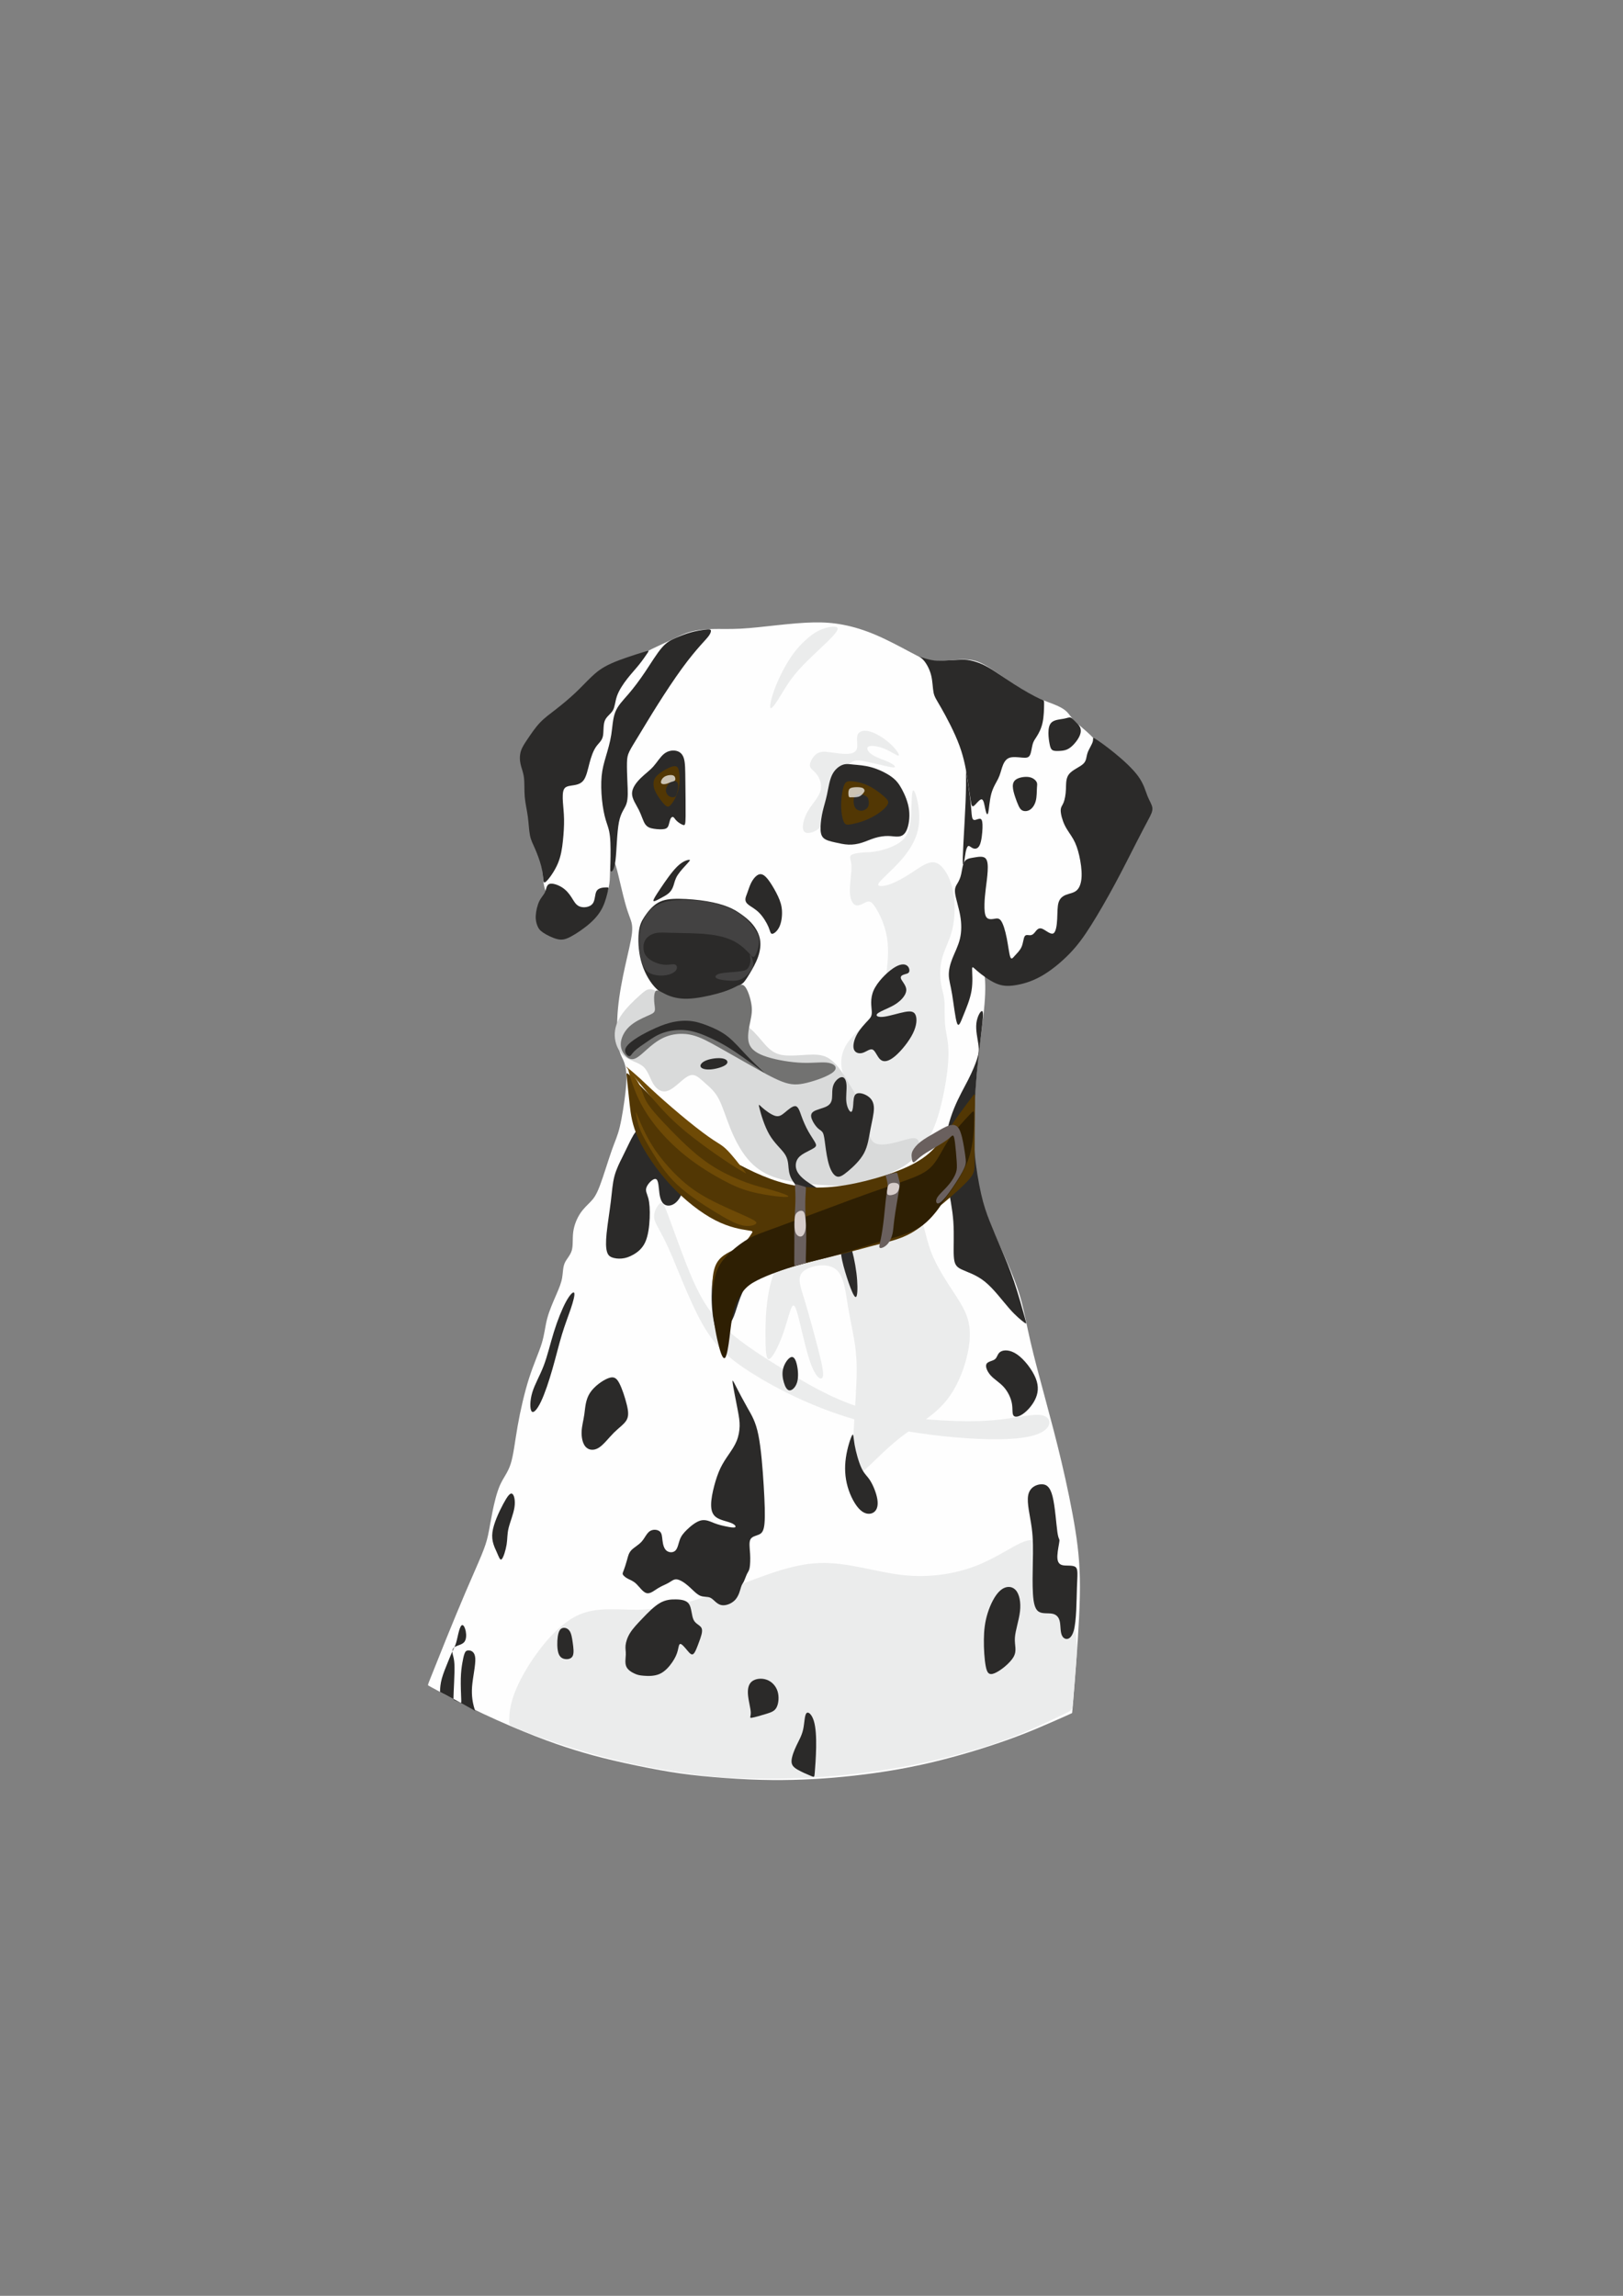 <?xml version="1.0" encoding="UTF-8"?>
<!DOCTYPE svg PUBLIC "-//W3C//DTD SVG 1.1//EN" "http://www.w3.org/Graphics/SVG/1.1/DTD/svg11.dtd">
<!-- Creator: CorelDRAW 2018 (64-Bit) -->
<svg xmlns="http://www.w3.org/2000/svg" xml:space="preserve" width="210mm" height="297mm" version="1.1" style="shape-rendering:geometricPrecision; text-rendering:geometricPrecision; image-rendering:optimizeQuality; fill-rule:evenodd; clip-rule:evenodd"
viewBox="0 0 21000 29700"
 xmlns:xlink="http://www.w3.org/1999/xlink">
 <rect x="0" y="0" width="21000" height="29700" fill="#808080" stroke="none"/>
 <defs>
  <style type="text/css">
   <![CDATA[
    .fil3 {fill:#2B2A29}
    .fil8 {fill:#2E1F03}
    .fil5 {fill:#434242}
    .fil6 {fill:#523704}
    .fil10 {fill:#6A605E}
    .fil9 {fill:#6E4A06}
    .fil4 {fill:#727271}
    .fil11 {fill:#D6CCCA}
    .fil2 {fill:#D9DADA}
    .fil1 {fill:#EBECEC}
    .fil0 {fill:#FEFEFE}
    .fil7 {fill:#FEFEFE;fill-opacity:0.702}
   ]]>
  </style>
 </defs>
 <g id="Слой_x0020_1">
  <g id="_2752426349808">
   <path class="fil0" d="M9581.06 8132.97c144.05,-7.35 314.56,-27.92 479.19,-45.56 164.63,-17.64 323.38,-32.34 463.02,-35.28 139.64,-2.94 260.17,5.88 389.52,30.87 129.35,24.99 267.53,66.14 418.93,130.82 151.4,64.67 316.03,152.87 420.39,208.73 104.37,55.85 148.46,79.37 202.85,98.48 54.39,19.11 119.06,33.81 223.42,29.4 104.37,-4.41 248.42,-27.93 361.6,-16.17 113.19,11.76 195.5,58.79 323.38,144.05 127.89,85.25 301.34,208.73 439.51,286.64 138.17,77.9 241.07,110.23 320.44,141.1 79.38,30.87 135.23,60.27 173.45,95.55 38.22,35.28 58.8,76.43 110.24,127.88 51.45,51.45 133.77,113.18 202.85,180.8 69.09,67.62 124.94,141.11 149.93,242.54 24.99,101.42 19.11,230.78 -8.82,552.69 -27.93,321.91 -77.9,836.37 -196.97,1228.84 -119.06,392.47 -307.21,662.93 -488.01,796.7 -180.8,133.76 -354.24,130.82 -496.82,114.65 -142.58,-16.17 -254.3,-45.57 -304.28,-29.4 -49.97,16.17 -38.22,77.9 -27.93,166.1 10.29,88.19 19.11,202.85 1.47,410.11 -17.64,207.25 -61.73,507.12 -91.13,793.75 -29.4,286.63 -44.1,560.04 -51.45,793.75 -7.35,233.72 -7.35,427.74 26.46,624.71 33.81,196.97 101.42,396.88 174.92,582.09 73.5,185.21 152.87,355.72 224.9,520.35 72.03,164.63 136.7,323.38 183.74,489.48 47.04,166.1 76.43,339.55 127.88,561.5 51.45,221.96 124.94,492.43 195.49,754.07 70.56,261.64 138.18,514.47 205.79,801.1 67.62,286.63 135.23,607.08 179.33,884.89 44.1,277.82 64.68,513 57.33,859.9 -7.35,346.9 -42.63,805.51 -63.8,1074.64 -21.16,269.14 -28.22,348.8 -31.75,388.63 -3.52,39.83 -3.52,39.83 -7.77,41.87 -4.25,2.04 -12.74,6.12 -94.32,42.43 -81.58,36.31 -236.25,104.85 -372.53,161.76 -136.28,56.91 -254.19,102.19 -392.41,150.79 -138.21,48.61 -296.73,100.53 -453.35,147.12 -156.61,46.59 -311.3,87.84 -446.52,120.98 -135.22,33.14 -250.96,58.18 -378.57,82.57 -127.61,24.39 -267.09,48.15 -427.37,70.36 -160.27,22.21 -341.34,42.89 -518.6,57.88 -177.26,14.99 -350.72,24.3 -527.04,28.48 -176.31,4.18 -355.48,3.22 -558.83,-5.64 -203.35,-8.86 -430.87,-25.62 -621.93,-44.79 -191.06,-19.16 -345.66,-40.72 -538.5,-75.57 -192.84,-34.84 -423.92,-82.97 -612.31,-127.32 -188.38,-44.35 -334.08,-84.91 -485.85,-131.87 -151.77,-46.96 -309.63,-100.32 -512.08,-179.27 -202.45,-78.94 -449.5,-183.47 -678.49,-291.56 -228.99,-108.08 -439.93,-219.72 -556.22,-281.91 -116.3,-62.18 -137.96,-74.91 -148.79,-81.28 -10.83,-6.37 -10.83,-6.37 27.24,-102.13 38.06,-95.76 114.2,-287.27 196.37,-490.34 82.16,-203.06 170.35,-417.66 252.67,-610.22 82.32,-192.56 158.75,-363.07 207.26,-480.67 48.51,-117.59 69.08,-182.26 86.72,-263.11 17.64,-80.84 32.34,-177.86 55.86,-295.45 23.52,-117.59 55.85,-255.76 99.95,-354.25 44.1,-98.48 99.95,-157.27 136.7,-271.93 36.75,-114.65 54.39,-285.16 89.67,-486.54 35.28,-201.38 88.19,-433.62 148.46,-621.77 60.27,-188.15 127.88,-332.21 164.63,-452.74 36.75,-120.53 42.63,-217.55 70.56,-321.91 27.93,-104.36 77.9,-216.08 116.12,-304.28 38.22,-88.19 64.67,-152.86 76.43,-219.01 11.76,-66.14 8.82,-133.76 32.34,-189.62 23.52,-55.85 73.49,-99.95 92.6,-166.1 19.11,-66.14 7.36,-154.34 19.12,-241.07 11.76,-86.72 47.03,-171.97 89.66,-236.65 42.63,-64.68 92.6,-108.77 133.76,-151.4 41.16,-42.63 73.5,-83.78 120.53,-207.26 47.04,-123.47 108.78,-329.25 154.34,-458.61 45.57,-129.35 74.97,-182.26 104.37,-305.74 29.4,-123.47 58.79,-317.5 73.49,-449.8 14.7,-132.29 14.7,-202.84 8.82,-261.64 -5.88,-58.8 -17.63,-105.83 -38.21,-151.4 -20.58,-45.57 -49.98,-89.66 -66.15,-199.9 -16.17,-110.25 -19.11,-286.64 -1.47,-471.85 17.64,-185.21 55.85,-379.23 94.07,-551.21 38.22,-171.98 76.44,-321.92 86.73,-420.4 10.29,-98.49 -7.35,-145.52 -26.46,-196.97 -19.11,-51.45 -39.69,-107.3 -66.15,-205.78 -26.46,-98.49 -58.79,-239.6 -83.78,-342.49 -24.99,-102.9 -42.63,-167.57 -60.27,-182.27 -17.64,-14.7 -35.27,20.57 -42.62,70.55 -7.35,49.98 -4.41,114.65 -8.82,176.39 -4.41,61.74 -16.17,120.53 -42.63,176.39 -26.46,55.86 -67.61,108.77 -133.76,160.22 -66.15,51.45 -157.28,101.42 -238.13,127.88 -80.84,26.46 -151.4,29.4 -213.14,-13.22 -61.73,-42.63 -114.65,-130.83 -151.4,-199.91 -36.75,-69.09 -57.32,-119.07 -70.55,-182.27 -13.23,-63.21 -19.11,-139.65 -24.99,-291.05 -5.88,-151.4 -11.76,-377.76 26.46,-662.92 38.22,-285.17 120.53,-629.13 217.54,-893.71 97.02,-264.59 208.74,-449.8 367.49,-620.31 158.75,-170.51 364.53,-326.32 523.28,-430.68 158.75,-104.37 270.47,-157.28 361.6,-199.91 91.14,-42.63 161.69,-74.96 226.36,-105.83 64.68,-30.87 123.48,-60.27 199.91,-80.85 76.44,-20.58 170.51,-32.34 276.34,-35.28 105.84,-2.94 223.44,2.94 367.49,-4.41z"/>
   <path class="fil1" d="M10711.37 8295.9c-77.91,76.68 -171.99,161.94 -255.78,244.26 -83.78,82.31 -157.27,161.68 -220.48,248.41 -63.21,86.72 -116.12,180.8 -164.63,257.24 -48.51,76.43 -92.6,135.22 -102.89,110.24 -10.29,-24.99 13.22,-133.77 63.2,-263.12 49.98,-129.35 126.41,-279.28 202.85,-392.46 76.44,-113.19 152.87,-189.62 220.49,-246.95 67.62,-57.33 126.41,-95.54 201.38,-120.77 74.98,-25.24 166.13,-37.5 180.83,-9.57 14.7,27.93 -47.06,96.04 -124.97,172.72z"/>
   <path class="fil1" d="M11627.12 9774.87c-17.64,5.88 -97.01,-52.91 -182.27,-88.19 -85.25,-35.28 -176.39,-47.04 -208.73,-27.93 -32.33,19.11 -5.88,69.08 52.92,107.3 58.8,38.22 149.93,64.68 210.2,92.61 60.27,27.93 89.66,57.32 77.9,66.14 -11.76,8.82 -64.67,-2.94 -141.11,-20.58 -76.43,-17.64 -176.39,-41.15 -260.18,-57.32 -83.78,-16.17 -151.39,-24.99 -226.36,85.26 -74.96,110.24 -157.28,339.54 -211.67,492.41 -54.38,152.87 -80.84,229.31 -127.88,279.29 -47.04,49.97 -114.65,73.49 -158.75,72.02 -44.1,-1.47 -64.67,-27.93 -63.2,-82.31 1.47,-54.39 24.98,-136.71 76.43,-219.02 51.45,-82.32 130.82,-164.63 152.87,-246.94 22.05,-82.32 -13.22,-164.64 -52.91,-214.61 -39.69,-49.98 -83.79,-67.62 -85.26,-111.71 -1.47,-44.1 39.69,-114.66 86.73,-148.46 47.04,-33.81 99.95,-30.87 169.03,-22.05 69.09,8.82 154.35,23.51 221.96,22.04 67.62,-1.47 117.59,-19.1 130.82,-69.08 13.23,-49.98 -10.28,-132.29 10.29,-180.8 20.58,-48.51 85.26,-63.2 169.04,-36.74 83.78,26.45 186.68,94.07 260.17,163.16 73.5,69.08 117.6,139.63 99.96,145.51z"/>
   <path class="fil1" d="M11359.58 11009.63c85.26,-17.64 202.86,-55.86 282.23,-111.71 79.38,-55.86 120.53,-129.36 138.17,-269 17.64,-139.64 11.76,-345.42 27.93,-392.46 16.17,-47.04 54.39,64.68 73.5,182.27 19.11,117.59 19.11,241.06 -14.7,357.18 -33.81,116.12 -101.42,224.9 -185.21,324.85 -83.78,99.95 -183.74,191.09 -245.48,251.36 -61.73,60.26 -85.25,89.66 -67.61,102.89 17.64,13.23 76.43,10.29 155.8,-19.11 79.38,-29.4 179.34,-85.25 277.82,-149.93 98.48,-64.68 195.5,-138.17 277.81,-130.82 82.32,7.35 149.93,95.54 195.5,195.5 45.57,99.95 69.09,211.66 74.97,336.6 5.88,124.94 -5.88,263.12 -41.16,383.65 -35.28,120.53 -94.07,223.43 -122,335.14 -27.93,111.71 -24.99,232.25 -11.76,317.51 13.23,85.25 36.75,135.22 44.1,223.42 7.35,88.19 -1.47,214.6 10.29,323.37 11.76,108.77 44.09,199.91 42.62,367.48 -1.47,167.57 -36.74,411.57 -89.66,632.06 -52.92,220.49 -123.47,417.45 -223.43,530.63 -99.95,113.19 -229.3,142.58 -361.59,183.74 -132.29,41.16 -267.53,94.07 -330.74,67.61 -63.2,-26.45 -54.38,-132.29 -36.74,-257.23 17.64,-124.94 44.09,-268.99 20.57,-374.83 -23.51,-105.83 -97.01,-173.44 -171.98,-258.7 -74.96,-85.25 -151.39,-188.15 -180.79,-305.74 -29.4,-117.59 -11.76,-249.88 72.02,-370.41 83.79,-120.53 233.72,-229.31 327.79,-361.6 94.08,-132.29 132.29,-288.1 160.22,-461.55 27.93,-173.45 45.57,-364.53 19.11,-530.63 -26.46,-166.1 -97.01,-307.22 -145.52,-385.12 -48.51,-77.91 -74.96,-92.6 -114.65,-79.37 -39.69,13.23 -92.6,54.38 -136.7,45.56 -44.1,-8.82 -79.37,-67.61 -83.78,-167.56 -4.41,-99.96 22.04,-241.07 20.57,-329.26 -1.47,-88.2 -30.86,-123.48 -10.29,-147 20.58,-23.52 91.14,-35.27 152.87,-39.68 61.74,-4.41 114.65,-1.47 199.9,-19.11z"/>
   <path class="fil1" d="M13882.58 20953.23c-63.02,-249.71 -197.93,-614.9 -306.54,-818.08 -108.61,-203.17 -190.93,-244.32 -334.98,-188.47 -144.05,55.86 -349.83,208.73 -617.36,311.62 -267.52,102.9 -596.78,155.81 -943.68,117.59 -346.9,-38.21 -711.44,-167.57 -1073.04,-155.81 -361.6,11.76 -720.25,164.63 -1099.49,305.74 -379.24,141.11 -779.05,270.47 -1128.89,293.98 -349.84,23.52 -649.7,-58.79 -937.8,94.08 -288.1,152.87 -564.45,540.92 -704.88,814.64 -140.42,273.72 -144.92,433.1 -147.18,512.79 -2.25,79.69 -2.25,79.69 97.09,118.78 99.34,39.1 298.01,117.28 553.95,201.25 255.95,83.98 569.16,173.74 884.89,243.67 315.73,69.94 633.97,120.06 865.32,150.91 231.35,30.86 375.81,42.45 616.55,49.15 240.75,6.71 577.8,8.51 930.73,-11.84 352.94,-20.34 721.77,-62.84 1060.83,-121.18 339.06,-58.34 648.36,-132.53 911.45,-206.22 263.1,-73.68 480,-146.86 700.06,-237.53 220.07,-90.66 443.29,-198.79 554.9,-252.86 111.62,-54.07 111.62,-54.07 120.24,-162.4 8.62,-108.32 25.87,-324.98 38.92,-500.42 13.06,-175.44 21.93,-309.68 -41.09,-559.39z"/>
   <path class="fil1" d="M12547.19 17319.92c-14.69,229.31 -114.65,552.69 -282.22,773.17 -167.57,220.49 -402.75,338.09 -614.42,502.72 -211.67,164.63 -399.82,376.29 -502.72,452.72 -102.89,76.44 -120.52,17.65 -117.58,-179.32 2.94,-196.97 26.45,-532.1 41.15,-787.87 14.7,-255.76 20.58,-432.15 0,-614.42 -20.58,-182.27 -67.61,-370.42 -99.95,-567.39 -32.34,-196.97 -49.98,-402.75 -164.64,-485.07 -114.65,-82.31 -326.31,-41.16 -411.57,32.33 -85.25,73.5 -44.1,179.34 11.76,361.61 55.86,182.27 126.41,440.97 176.39,635 49.98,194.03 79.38,323.38 61.74,370.41 -17.64,47.04 -82.31,11.77 -144.05,-144.04 -61.74,-155.81 -120.53,-432.16 -161.69,-596.79 -41.16,-164.63 -64.68,-217.54 -94.08,-164.63 -29.4,52.92 -64.67,211.67 -120.53,364.54 -55.86,152.87 -132.29,299.86 -173.45,308.68 -41.16,8.82 -47.04,-120.53 -47.04,-311.62 0,-191.09 5.88,-443.91 73.49,-690.86 67.62,-246.94 196.98,-488.01 440.98,-652.64 244.01,-164.63 602.66,-252.82 873.12,-311.62 270.47,-58.8 452.74,-88.19 552.69,14.7 99.96,102.9 117.6,338.08 199.91,558.57 82.32,220.49 229.31,426.27 338.08,596.78 108.78,170.51 179.33,305.74 164.63,535.04z"/>
   <path class="fil2" d="M9297.19 14211.06c51.45,95.55 92.6,236.66 149.93,379.24 57.33,142.58 130.82,286.63 221.95,396.87 91.14,110.25 199.91,186.68 335.14,236.66 135.23,49.98 296.92,73.49 463.02,91.13 166.1,17.64 336.61,29.4 471.84,20.58 135.23,-8.82 235.19,-38.21 354.25,-77.9 119.06,-39.69 257.24,-89.66 364.54,-149.93 107.3,-60.27 183.74,-130.82 217.54,-202.85 33.81,-72.03 25,-145.52 -13.22,-170.51 -38.22,-24.99 -105.83,-1.47 -217.66,29.67 -111.82,31.14 -267.84,69.89 -340.83,13.79 -72.99,-56.1 -62.93,-207.05 -95.51,-336.4 -32.58,-129.35 -107.8,-237.09 -166.6,-331.17 -58.79,-94.07 -101.16,-174.47 -153.73,-249.71 -52.57,-75.24 -115.32,-145.31 -186.39,-181.82 -71.07,-36.5 -150.44,-39.44 -257.75,-33.56 -107.3,5.88 -242.53,20.58 -339.55,0 -97.01,-20.58 -155.8,-76.43 -211.66,-139.64 -55.86,-63.21 -108.77,-133.76 -183.74,-198.44 -74.96,-64.68 -171.98,-123.47 -342.49,-176.39 -170.51,-52.92 -414.51,-99.95 -583.55,-161.68 -169.04,-61.74 -263.12,-138.18 -327.8,-163.16 -64.67,-24.99 -99.94,1.46 -172.75,66.34 -72.8,64.88 -183.14,168.19 -249.29,269.61 -66.14,101.42 -88.1,200.97 -75.53,295.82 12.57,94.84 59.66,185 133.16,237.91 73.5,52.92 173.39,68.6 235.1,124.94 61.71,56.35 85.22,153.37 127.85,222.45 42.63,69.09 104.36,110.25 173.45,92.61 69.09,-17.64 145.52,-94.07 205.79,-144.05 60.27,-49.98 104.36,-73.49 149.93,-61.73 45.57,11.76 92.6,58.79 146.99,107.3 54.39,48.51 116.12,98.48 167.57,194.02z"/>
   <path class="fil3" d="M7392.18 10162.93c48.51,-7.35 113.19,-13.23 154.34,-63.2 41.16,-49.98 58.8,-144.06 80.85,-227.84 22.05,-83.79 48.51,-157.28 82.32,-207.26 33.81,-49.98 74.96,-76.44 89.66,-133.76 14.7,-57.33 2.94,-145.53 24.99,-204.32 22.05,-58.8 77.9,-88.19 105.83,-136.7 27.93,-48.51 27.93,-116.12 54.39,-189.61 26.46,-73.5 79.37,-152.88 132.29,-220.49 52.92,-67.62 105.83,-123.47 153.34,-182.8 47.51,-59.34 89.62,-122.14 110.67,-153.54 21.05,-31.41 21.05,-31.41 -70.56,-2.94 -91.6,28.46 -274.82,85.38 -400.24,141.78 -125.41,56.39 -193.02,112.24 -259.17,175.45 -66.15,63.2 -130.82,133.76 -207.26,205.79 -76.43,72.02 -164.63,145.51 -244.01,207.25 -79.37,61.74 -149.92,111.71 -211.66,176.39 -61.74,64.67 -114.65,144.05 -157.28,207.26 -42.63,63.2 -74.96,110.24 -91.13,163.16 -16.17,52.91 -16.17,111.71 -4.41,166.1 11.76,54.38 35.27,104.35 44.09,174.91 8.82,70.56 2.94,161.69 10.29,248.42 7.35,86.72 27.93,169.04 39.69,255.76 11.76,86.72 14.7,177.86 27.93,244.01 13.23,66.14 36.74,107.3 65.06,172.03 28.33,64.72 61.47,153.01 79.94,224.77 18.48,71.76 22.31,127 26.1,166.64 3.8,39.64 7.57,63.68 43.48,28.67 35.91,-35.02 103.95,-129.09 145.32,-226.1 41.38,-97.02 56.08,-196.98 66.37,-295.46 10.29,-98.48 16.17,-195.5 14.7,-279.28 -1.47,-83.79 -10.29,-154.34 -14.7,-220.49 -4.41,-66.15 -4.41,-127.88 11.76,-163.16 16.17,-35.28 48.51,-44.09 97.01,-51.44z"/>
   <path class="fil3" d="M7395.12 11609.31c30.87,48.51 54.39,98.48 106.11,118.08 51.72,19.6 131.65,8.83 166.92,-36.74 35.28,-45.57 25.92,-125.92 53.15,-166.98 27.23,-41.06 91.05,-42.83 122.96,-43.71 31.92,-0.88 31.92,-0.88 22.05,42.63 -9.86,43.51 -29.59,130.53 -65.92,207.85 -36.32,77.31 -89.23,144.93 -165.67,212.55 -76.43,67.61 -176.39,135.22 -248.42,173.44 -72.02,38.22 -116.11,47.04 -176.38,32.34 -60.27,-14.7 -136.7,-52.91 -182.27,-83.78 -45.57,-30.87 -60.27,-54.39 -73.5,-86.73 -13.23,-32.34 -24.99,-73.49 -22.05,-132.29 2.94,-58.8 20.58,-135.23 45.67,-187.22 25.09,-51.99 57.64,-79.53 74.54,-118.77 16.9,-39.24 18.15,-90.18 54.79,-104.34 36.65,-14.16 108.69,8.47 163.81,43.3 55.13,34.83 93.34,81.86 124.21,130.37z"/>
   <path class="fil3" d="M8269.72 9507.37c61.74,-101.43 144.05,-239.6 242.53,-395.41 98.49,-155.81 213.15,-329.26 311.63,-464.49 98.48,-135.24 180.8,-232.25 238.12,-296.93 57.33,-64.68 89.67,-97.01 110.76,-127.15 21.1,-30.14 30.96,-58.07 23.7,-71.44 -7.25,-13.38 -31.62,-12.19 -77.68,-6.31 -46.05,5.88 -113.8,16.45 -181,35.21 -67.19,18.76 -133.82,45.71 -194.54,72.01 -60.71,26.29 -115.5,51.93 -180.7,127.39 -65.19,75.46 -140.78,200.73 -215.33,311.88 -74.55,111.14 -148.04,208.16 -217.38,288.76 -69.33,80.59 -134.49,144.78 -168.3,230.04 -33.81,85.25 -36.26,191.57 -52.19,293.25 -15.92,101.67 -45.31,198.68 -70.3,283.94 -24.99,85.25 -45.57,158.75 -54.39,251.35 -8.82,92.6 -5.88,204.32 4.41,305.75 10.29,101.42 27.93,192.55 48.51,261.64 20.58,69.09 44.09,116.12 54.65,213.38 10.57,97.25 8.18,244.73 6.05,333.15 -2.13,88.42 -4.01,117.79 9.15,120.8 13.17,3.01 41.38,-20.33 56.74,-146.97 15.36,-126.64 17.88,-356.58 44.13,-490.65 26.25,-134.08 76.22,-172.29 98.27,-241.37 22.05,-69.09 16.17,-169.05 11.76,-267.53 -4.41,-98.49 -7.35,-195.5 -5.88,-260.18 1.47,-64.68 7.35,-97.01 30.87,-145.52 23.52,-48.51 64.67,-113.18 126.41,-214.6z"/>
   <path class="fil3" d="M8867.98 10104.15c1.47,145.52 4.41,348.37 2.94,455.68 -1.47,107.3 -7.35,119.05 -29.4,113.17 -22.05,-5.88 -60.27,-29.39 -83.79,-51.44 -23.52,-22.05 -32.33,-42.63 -44.09,-49.98 -11.76,-7.35 -26.46,-1.47 -36.75,19.11 -10.29,20.58 -16.17,55.85 -24.99,82.31 -8.82,26.46 -20.58,44.1 -54.39,51.45 -33.81,7.35 -89.66,4.41 -136.7,-2.94 -47.04,-7.35 -85.25,-19.11 -113.18,-60.26 -27.93,-41.16 -45.57,-111.72 -81.38,-183.14 -35.81,-71.42 -89.8,-143.7 -88.33,-215.73 1.47,-72.03 58.4,-143.79 114.79,-198.78 56.39,-55 112.24,-93.21 160.75,-147.6 48.51,-54.39 89.66,-124.94 139.64,-164.63 49.98,-39.69 108.77,-48.51 155.81,-38.22 47.04,10.29 82.32,39.69 99.96,98.49 17.64,58.79 17.64,146.99 19.11,292.51z"/>
   <path class="fil3" d="M11149.98 10902.34c56.6,-17.64 112.45,-44.09 170.51,-61.73 58.07,-17.64 118.33,-26.46 170.51,-25.72 52.19,0.73 96.28,11.01 136.66,6.77 40.38,-4.24 77.05,-23.02 103.73,-83.17 26.68,-60.16 43.39,-161.71 30.93,-261.09 -12.45,-99.39 -54.05,-196.61 -93.23,-268.74 -39.18,-72.14 -75.93,-119.17 -142.08,-165.47 -66.14,-46.31 -161.69,-91.88 -250.62,-116.87 -88.93,-24.99 -171.24,-29.39 -231.51,-35.27 -60.27,-5.88 -98.48,-13.23 -144.79,4.41 -46.3,17.64 -100.68,60.26 -134.49,130.82 -33.81,70.55 -47.04,169.04 -64.68,251.36 -17.64,82.31 -39.68,148.45 -55.58,216.8 -15.9,68.34 -25.65,138.88 -27.86,199.88 -2.2,61 3.14,112.46 35.94,144.81 32.81,32.34 93.07,45.57 151.87,58.8 58.8,13.23 116.12,26.46 173.45,28.67 57.33,2.2 114.65,-6.62 171.24,-24.26z"/>
   <path class="fil3" d="M12179.61 9160.53c64.68,113.18 170.52,310.14 235.19,486.53 64.68,176.39 88.2,332.2 105.84,449.8 17.64,117.59 29.4,196.96 38.22,254.29 8.82,57.33 14.69,92.6 41.15,74.96 26.46,-17.64 73.5,-88.19 101.43,-85.25 27.93,2.94 36.74,79.37 48.5,132.29 11.76,52.92 26.46,82.31 36.75,39.69 10.29,-42.63 16.17,-157.29 39.69,-244.01 23.52,-86.72 64.67,-145.52 89.66,-196.96 24.99,-51.45 33.81,-95.55 49.98,-144.06 16.17,-48.51 39.69,-101.42 88.19,-122 48.51,-20.58 122.01,-8.82 173.45,-4.41 51.45,4.41 80.85,1.47 98.49,-32.34 17.64,-33.81 23.52,-98.48 35.28,-141.11 11.76,-42.63 29.39,-63.2 54.38,-102.89 24.99,-39.69 57.33,-98.48 74.37,-178.61 17.05,-80.13 18.8,-181.58 19.17,-232.51 0.38,-50.93 -0.62,-51.32 -18.53,-59.04 -17.9,-7.73 -52.71,-22.79 -100.1,-46.86 -47.39,-24.08 -107.36,-57.18 -173.84,-97.71 -66.47,-40.53 -139.44,-88.48 -199.45,-128.39 -60,-39.91 -107.04,-71.77 -156.06,-103.15 -49.01,-31.38 -100.01,-62.27 -153.91,-86.28 -53.89,-24.01 -110.69,-41.13 -157.33,-50.1 -46.63,-8.98 -83.11,-9.81 -143.38,-7.11 -60.26,2.69 -144.32,8.91 -205.22,11.43 -60.9,2.52 -98.65,1.34 -145.36,-7.41 -46.71,-8.75 -102.38,-25.08 -137.92,-37.01 -35.54,-11.93 -50.95,-19.47 -41.48,-15.62 9.48,3.85 43.83,19.1 79.83,62.01 36.01,42.91 73.66,113.5 92.48,191.42 18.83,77.91 18.83,163.17 30.59,220.5 11.76,57.32 35.27,86.72 99.94,199.91z"/>
   <path class="fil3" d="M13763.81 9297.86c-45.21,8.2 -114.29,12.61 -152.51,43.48 -38.22,30.87 -45.57,88.19 -45.57,141.11 0,52.92 7.35,101.42 14.7,139.64 7.35,38.22 14.7,66.14 34.54,80.11 19.85,13.96 52.19,13.96 86.73,12.49 34.55,-1.47 71.29,-4.41 105.1,-19.11 33.81,-14.7 64.67,-41.15 94.07,-74.22 29.4,-33.08 57.33,-72.76 71.81,-110.24 14.48,-37.48 15.5,-72.76 2.31,-102.66 -13.18,-29.91 -40.59,-54.44 -63.51,-77.35 -22.91,-22.91 -41.34,-44.18 -61.23,-48.82 -19.88,-4.64 -41.22,7.36 -86.44,15.57z"/>
   <path class="fil3" d="M13416.53 10199.04c-2.2,41.89 -0.73,108.03 -14.7,161.69 -13.96,53.65 -43.35,94.8 -76.43,115.38 -33.07,20.58 -69.82,20.58 -94.81,9.56 -24.99,-11.03 -38.21,-33.08 -52.18,-63.21 -13.96,-30.14 -28.66,-68.35 -43.36,-112.45 -14.7,-44.1 -29.4,-94.07 -30.14,-135.96 -0.73,-41.9 12.5,-75.71 53.66,-97.76 41.16,-22.05 110.24,-32.33 160.22,-22.77 49.98,9.55 80.84,38.94 93.33,62.46 12.5,23.52 6.62,41.16 4.41,83.06z"/>
   <path class="fil3" d="M14854.82 10609.89c-36.75,69.08 -86.72,163.16 -158.75,304.27 -72.02,141.11 -166.1,329.25 -268.99,520.34 -102.89,191.09 -214.61,385.12 -310.16,536.52 -95.54,151.4 -174.91,260.18 -280.75,368.95 -105.83,108.77 -238.12,217.54 -363.06,288.1 -124.94,70.55 -242.54,102.89 -338.08,117.59 -95.54,14.7 -169.04,11.76 -254.3,-26.46 -85.25,-38.22 -182.26,-111.71 -236.65,-158.75 -54.39,-47.04 -66.14,-67.61 -66.14,-20.57 0,47.03 11.75,161.68 -7.36,276.33 -19.11,114.65 -69.08,229.31 -105.83,320.45 -36.75,91.13 -60.26,158.74 -82.31,98.48 -22.05,-60.27 -42.63,-248.41 -63.21,-371.88 -20.58,-123.48 -41.15,-182.27 -42.62,-248.42 -1.47,-66.15 16.16,-139.64 47.03,-217.54 30.87,-77.91 74.96,-160.23 97.01,-252.83 22.05,-92.6 22.05,-195.5 3.09,-302.08 -18.96,-106.58 -56.88,-216.85 -65.7,-285.93 -8.82,-69.09 11.47,-97 30.43,-128.59 18.96,-31.59 36.59,-66.86 48.35,-119.78 11.76,-52.92 17.64,-123.47 42.63,-161.69 24.99,-38.22 69.08,-44.1 122,-52.92 52.92,-8.82 114.65,-20.57 146.99,7.36 32.34,27.92 35.28,95.54 30.87,170.51 -4.41,74.96 -16.17,157.27 -24.99,229.3 -8.82,72.03 -14.69,133.76 -16.16,198.44 -1.47,64.67 1.46,132.29 23.51,164.63 22.05,32.33 63.21,29.39 98.49,23.51 35.28,-5.88 64.67,-14.69 92.6,25 27.93,39.68 54.39,127.88 73.54,224.88 19.16,96.99 31.01,202.79 45.71,242.48 14.7,39.68 32.24,13.26 60.12,-17.59 27.89,-30.86 66.1,-66.13 86.68,-114.64 20.58,-48.51 23.52,-110.24 39.69,-135.23 16.17,-24.99 45.57,-13.23 69.09,-13.23 23.52,0 41.15,-11.76 61.73,-36.75 20.58,-24.99 44.1,-63.2 88.2,-49.97 44.1,13.23 108.77,77.9 146.99,64.67 38.22,-13.23 49.98,-104.36 54.39,-188.14 4.41,-83.79 1.47,-160.23 17.64,-213.14 16.17,-52.92 51.44,-82.32 97.01,-99.96 45.57,-17.64 101.42,-23.51 139.64,-58.79 38.22,-35.28 58.8,-99.95 61.74,-182.26 2.94,-82.32 -11.76,-182.28 -30.87,-266.06 -19.11,-83.79 -42.63,-151.4 -76.44,-211.67 -33.81,-60.27 -77.9,-113.18 -110.24,-179.32 -32.34,-66.15 -52.92,-145.53 -52.92,-192.56 0,-47.04 20.58,-61.74 36.75,-101.43 16.17,-39.69 27.93,-104.36 30.87,-173.44 2.94,-69.09 -2.94,-142.59 41.15,-196.97 44.1,-54.39 138.18,-89.67 182.27,-130.83 44.1,-41.16 38.22,-88.19 55.58,-140.32 17.37,-52.13 57.98,-109.34 68.31,-148.8 10.34,-39.47 -9.6,-61.17 30.36,-36.97 39.96,24.19 139.83,94.3 251.49,185.21 111.67,90.9 235.15,202.62 307.17,302.57 72.03,99.95 92.6,188.15 119.06,254.3 26.46,66.14 58.8,110.24 63.21,154.34 4.41,44.1 -19.11,88.19 -55.86,157.28z"/>
   <path class="fil3" d="M12712.43 10712.78c-2.2,69.08 -12.49,169.04 -36.01,219.75 -23.52,50.71 -60.27,52.18 -87.47,41.16 -27.19,-11.03 -44.82,-34.55 -59.52,-29.4 -14.7,5.14 -26.46,38.95 -34.3,77.42 -7.84,38.46 -11.76,81.57 -18.23,116.31 -6.47,34.74 -15.48,61.11 -18.67,32.2 -3.18,-28.91 -0.54,-113.09 7.4,-263.22 7.94,-150.13 21.17,-366.2 27.91,-532.85 6.74,-166.65 7,-283.86 5.79,-349.61 -1.21,-65.75 -3.88,-80.04 7.31,-8.65 11.19,71.39 36.23,228.45 49.2,339.03 12.97,110.58 13.86,174.69 20.92,211.15 7.06,36.46 20.28,45.28 42.33,40.87 22.05,-4.41 52.92,-22.04 71.29,-11.75 18.38,10.29 24.26,48.5 22.05,117.59z"/>
   <path class="fil3" d="M8716.42 11449.97c11.76,-37.49 19.11,-78.64 52.18,-130.09 33.08,-51.45 91.87,-113.18 125.68,-149.93 33.81,-36.75 42.63,-48.51 18.37,-46.3 -24.25,2.2 -81.57,18.37 -152.86,88.93 -71.29,70.55 -156.55,195.5 -216.08,284.43 -59.53,88.93 -93.34,141.84 -88.93,156.54 4.41,14.7 47.03,-8.82 89.66,-31.6 42.63,-22.79 85.26,-44.84 114.66,-72.77 29.4,-27.93 45.56,-61.73 57.32,-99.21z"/>
   <path class="fil3" d="M9823.26 11808.65c49.98,50.71 95.55,125.67 119.07,180.8 23.52,55.12 24.99,90.39 47.77,91.13 22.79,0.73 66.88,-33.07 94.07,-90.4 27.2,-57.33 37.49,-138.17 33.81,-206.52 -3.67,-68.36 -21.31,-124.21 -51.45,-188.88 -30.13,-64.68 -72.75,-138.18 -108.03,-188.89 -35.28,-50.71 -63.21,-78.64 -89.67,-90.4 -26.46,-11.76 -51.44,-7.35 -77.17,11.76 -25.72,19.11 -52.18,52.92 -72.76,94.08 -20.58,41.16 -35.28,89.66 -48.51,126.41 -13.23,36.75 -24.98,61.73 -25.72,85.99 -0.73,24.25 9.55,47.77 41.89,72.76 32.34,24.99 86.72,51.44 136.7,102.16z"/>
   <path class="fil3" d="M8338.46 11859.43c41.29,-62.69 101.52,-138.55 175.75,-181.18 74.23,-42.63 162.46,-52.02 274.19,-50.83 111.73,1.18 246.97,12.94 360.15,32.05 113.18,19.11 204.32,45.56 273.4,73.49 69.09,27.93 116.12,57.33 166.1,92.61 49.98,35.28 102.89,76.43 148.46,130.82 45.57,54.39 83.79,122 97.02,195.5 13.23,73.49 1.47,152.87 -26.46,230.78 -27.93,77.9 -72.02,154.33 -102.89,205.78 -30.87,51.45 -48.51,77.91 -66.15,101.43 -17.64,23.52 -35.28,44.09 -124.95,85.25 -89.66,41.16 -251.35,102.89 -392.65,135.7 -141.3,32.8 -262.22,36.68 -369.74,14.36 -107.52,-22.32 -201.64,-70.84 -280.83,-158.03 -79.18,-87.19 -143.43,-213.06 -177.17,-343.85 -33.74,-130.79 -36.98,-266.5 -27.43,-359.1 9.56,-92.61 31.91,-142.1 73.2,-204.78z"/>
   <path class="fil3" d="M11701.06 12605.75c-27.14,8.47 -54.97,22.46 -43.21,54.8 11.76,32.34 63.11,83.02 68.2,136.29 5.09,53.27 -36.07,109.12 -81.64,150.28 -45.57,41.16 -95.54,67.62 -154.04,94.54 -58.49,26.92 -125.51,54.31 -143.15,77.83 -17.63,23.51 14.1,43.17 88.76,33.89 74.67,-9.29 192.27,-47.51 271.64,-62.21 79.38,-14.7 120.53,-5.88 139.64,41.16 19.11,47.04 16.17,132.29 -35.28,236.66 -51.44,104.36 -151.4,227.83 -232.25,295.44 -80.84,67.62 -142.57,79.38 -185.2,45.57 -42.63,-33.8 -66.14,-113.18 -101.42,-130.82 -35.28,-17.63 -82.32,26.46 -130.83,41.16 -48.51,14.7 -98.48,0 -114.28,-46.71 -15.8,-46.71 2.59,-125.42 42.43,-196.26 39.85,-70.85 101.15,-133.83 139.3,-174.85 38.15,-41.02 53.13,-60.1 50.03,-120.07 -3.09,-59.98 -24.27,-160.86 23.93,-270.09 48.21,-109.24 165.81,-226.84 252.53,-285.63 86.73,-58.8 142.58,-58.8 174.92,-38.22 32.34,20.58 41.16,61.73 32.34,83.78 -8.82,22.05 -35.28,24.99 -62.42,33.46z"/>
   <path class="fil4" d="M8409.19 13542.04c70.5,-59.86 146.93,-112.77 239.53,-142.17 92.61,-29.4 201.39,-35.28 308.69,-8.82 107.3,26.46 213.14,85.25 333.67,152.86 120.53,67.62 255.77,144.06 402.76,227.84 146.99,83.79 305.74,174.92 424.8,220.49 119.06,45.57 198.44,45.57 320.02,16.02 121.59,-29.54 285.39,-88.64 345.65,-142.32 60.27,-53.67 17.01,-101.92 -61.95,-116.48 -78.96,-14.55 -193.62,4.61 -340.61,-0.52 -146.99,-5.12 -326.31,-34.51 -455.67,-75.67 -129.35,-41.16 -208.72,-94.07 -235.18,-177.85 -26.46,-83.79 0,-198.45 17.64,-283.7 17.64,-85.26 26.45,-141.11 13.23,-223.18 -13.22,-82.08 -48.48,-190.37 -86.94,-230.3 -38.45,-39.94 -80.1,-11.53 -133.14,15.47 -53.03,27 -117.46,52.57 -225.92,81.76 -108.46,29.19 -260.95,61.98 -381.38,64.87 -120.42,2.89 -208.76,-24.13 -274.17,-54.64 -65.41,-30.52 -107.89,-64.53 -131.41,-49.09 -23.51,15.44 -28.08,80.33 -24.48,134.83 3.6,54.49 15.36,98.58 6.54,126.51 -8.82,27.93 -38.22,39.69 -101.43,67.62 -63.2,27.93 -160.22,72.02 -227.77,135.93 -67.54,63.91 -105.63,147.64 -109.25,216.61 -3.61,68.97 27.24,123.19 62.51,160.29 35.27,37.11 74.97,57.11 127.09,33.7 52.12,-23.4 116.68,-90.2 187.17,-150.06z"/>
   <path class="fil3" d="M8581.09 13360.95c83.79,-28.67 195.51,-46.31 307.95,-31.61 112.45,14.7 225.64,61.74 324.12,108.05 98.48,46.3 182.27,91.86 294.75,166.98 112.49,75.13 253.68,179.8 324.27,232.14 70.6,52.34 70.6,52.34 29.4,13.96 -41.19,-38.37 -123.58,-115.12 -203.65,-199.33 -80.07,-84.21 -157.82,-175.88 -241.61,-242.02 -83.78,-66.15 -173.6,-106.78 -255.26,-138.85 -81.66,-32.07 -155.15,-55.58 -236,-62.93 -80.84,-7.35 -169.04,1.47 -254.3,23.52 -85.25,22.05 -167.56,57.32 -246.94,95.54 -79.38,38.22 -155.81,79.37 -218.16,122.92 -62.34,43.55 -110.6,89.48 -117.05,131.35 -6.45,41.88 28.91,79.69 50.83,83.18 21.92,3.49 30.41,-27.34 69.2,-65.54 38.79,-38.2 107.87,-83.76 170.34,-126.39 62.48,-42.63 118.33,-82.31 202.11,-110.97z"/>
   <path class="fil5" d="M8716.29 12068.17c120.54,2.94 298.4,2.94 443.18,18.38 144.79,15.43 256.51,46.29 343.96,93.33 87.46,47.04 150.67,110.24 189.62,152.14 38.95,41.89 53.65,62.47 73.83,35.96 20.19,-26.52 45.87,-100.14 53.85,-157.2 7.98,-57.07 -1.73,-97.59 -30.37,-148.94 -28.63,-51.36 -76.19,-113.54 -126.43,-163.3 -50.23,-49.77 -103.14,-87.12 -166.37,-119.97 -63.23,-32.85 -136.79,-61.21 -213.26,-82.69 -76.46,-21.48 -155.84,-36.09 -262.45,-45.12 -106.6,-9.04 -240.43,-12.5 -341.03,1.57 -100.59,14.07 -167.96,45.67 -217.02,79.49 -49.06,33.81 -79.82,69.84 -108.58,116.84 -28.76,46.99 -55.53,104.95 -70.43,172.83 -14.9,67.87 -17.94,145.65 -14.65,214.27 3.3,68.62 12.92,128.09 29.16,188.22 16.24,60.12 39.08,120.91 92.78,156.29 53.7,35.37 138.24,45.32 206.97,37.81 68.74,-7.52 121.65,-32.5 145.17,-62.63 23.52,-30.14 17.64,-65.42 -7.35,-76.44 -24.99,-11.03 -69.08,2.2 -117.59,2.2 -48.51,0 -101.42,-13.23 -144.79,-31.6 -43.36,-18.38 -77.16,-41.89 -101.42,-67.61 -24.25,-25.73 -38.95,-53.66 -44.83,-92.61 -5.88,-38.96 -2.94,-88.93 22.05,-130.09 24.99,-41.16 72.02,-73.49 127.14,-86.72 55.13,-13.23 118.33,-7.35 238.86,-4.41z"/>
   <path class="fil5" d="M9449.04 12578.23c-55.12,4.41 -118.32,8.82 -155.81,23.52 -37.48,14.7 -49.24,39.68 -16.17,56.59 33.08,16.9 110.98,25.72 169.78,28.66 58.8,2.94 98.48,0 138.18,-17.4 39.71,-17.41 79.44,-49.28 108.7,-81.95 29.26,-32.68 48.06,-66.15 51.78,-103.02 3.72,-36.87 -7.64,-77.12 -18.9,-103.12 -11.25,-26 -22.4,-37.75 -23.2,-26.84 -0.8,10.91 8.76,44.48 6.18,80.37 -2.57,35.89 -17.26,74.1 -37.84,96.15 -20.58,22.05 -47.04,27.93 -83.79,33.08 -36.75,5.14 -83.78,9.55 -138.91,13.96z"/>
   <path class="fil3" d="M10458.11 14634.67c-33.81,-60.27 -63.21,-127.88 -86.73,-192.56 -23.52,-64.68 -41.15,-126.41 -77.9,-132.29 -36.75,-5.88 -92.6,44.1 -136.7,80.85 -44.1,36.75 -76.44,60.26 -129.36,44.09 -52.92,-16.17 -126.41,-72.02 -167.57,-108.77 -41.16,-36.75 -49.97,-54.39 -32.33,14.69 17.64,69.09 61.73,224.91 127.87,338.09 66.15,113.18 154.35,183.74 198.44,249.88 44.1,66.15 44.1,127.88 49.92,186.22 5.83,58.35 17.48,113.29 64.52,179.44 47.04,66.15 129.46,143.49 203.01,188.04 73.55,44.56 138.23,56.32 177.91,44.56 39.69,-11.76 54.39,-47.04 19.9,-86.29 -34.49,-39.24 -118.18,-82.45 -190.21,-129.49 -72.02,-47.03 -132.38,-97.9 -161.1,-151.26 -28.71,-53.36 -25.77,-109.21 -6.66,-150.37 19.11,-41.16 54.38,-67.61 98.48,-92.6 44.1,-24.99 97.01,-48.51 124.94,-67.62 27.93,-19.11 30.87,-33.81 13.23,-67.62 -17.64,-33.81 -55.85,-86.72 -89.66,-146.99z"/>
   <path class="fil3" d="M11262.33 14611.56c19.72,-104.16 46.51,-204.42 45.21,-278.07 -1.3,-73.65 -30.69,-120.68 -79.7,-153.46 -49.01,-32.77 -117.64,-51.28 -151.45,-27.76 -33.8,23.52 -32.8,89.06 -36.71,142.41 -3.9,53.36 -12.72,94.51 -31.83,88.63 -19.11,-5.88 -48.5,-58.79 -56.48,-127.41 -7.98,-68.62 5.47,-152.93 1.9,-216.35 -3.57,-63.41 -24.16,-105.91 -60.28,-104.91 -36.12,1 -87.77,45.51 -109.19,101.57 -21.42,56.07 -12.6,123.68 -18.48,173.66 -5.88,49.98 -26.46,82.31 -74.97,105.83 -48.51,23.52 -124.94,38.22 -163.16,63.21 -38.22,24.99 -38.22,60.26 -22.05,101.42 16.17,41.16 48.51,88.19 76.44,114.65 27.93,26.46 51.44,32.34 66.14,61.74 14.7,29.4 20.58,82.31 30.87,160.21 10.29,77.91 24.99,180.81 49.98,258.71 24.99,77.91 60.26,130.82 98.48,144.05 38.22,13.23 79.38,-13.22 144.92,-67.81 65.54,-54.59 155.46,-137.32 206.73,-232.71 51.28,-95.39 63.92,-203.45 83.63,-307.61z"/>
   <path class="fil3" d="M12709.32 13080.86c-18.11,-11.82 -65.31,64.71 -75.92,156.4 -10.6,91.68 15.39,198.52 25.88,273.34 10.5,74.82 5.48,117.63 -16.34,186.21 -21.81,68.58 -60.43,162.94 -115.02,270.38 -54.59,107.45 -125.14,227.99 -183.94,373.51 -58.8,145.52 -105.83,316.03 -119.06,482.13 -13.23,166.1 7.34,327.79 35.27,489.48 27.93,161.69 63.21,323.38 74.97,490.95 11.76,167.57 0,341.02 5.88,445.38 5.88,104.37 29.4,139.65 99.95,173.46 70.56,33.81 188.16,66.14 302.81,158.74 114.65,92.61 226.36,245.48 315.96,347.53 89.61,102.06 157.12,153.31 190.87,178.93 33.75,25.62 33.75,25.62 6.75,-71.74 -27,-97.35 -81,-292.06 -136.82,-457 -55.81,-164.93 -113.43,-300.09 -167.63,-427.09 -54.19,-126.99 -104.95,-245.83 -147.39,-353.02 -42.44,-107.19 -76.55,-202.73 -110.55,-351.68 -34,-148.94 -67.87,-351.28 -83.4,-530.89 -15.52,-179.6 -12.68,-336.48 -7.15,-482.66 5.54,-146.17 13.78,-281.64 22.41,-397.54 8.63,-115.9 17.66,-212.22 30.82,-332.74 13.17,-120.51 30.49,-265.23 44.63,-387.66 14.15,-122.44 25.14,-222.61 7.02,-234.42z"/>
   <path class="fil3" d="M8388.43 15500.43c16.17,61.74 22.04,152.88 17.63,258.71 -4.41,105.83 -19.1,226.37 -57.32,310.15 -38.22,83.79 -99.95,130.82 -154.34,161.69 -54.39,30.87 -101.42,45.57 -148.46,49.98 -47.04,4.41 -94.08,-1.47 -127.89,-14.7 -33.81,-13.23 -54.38,-33.81 -66.14,-79.38 -11.76,-45.57 -14.7,-116.12 -2.94,-232.25 11.76,-116.12 38.21,-277.81 54.38,-410.1 16.17,-132.29 22.05,-235.19 47.04,-329.26 24.99,-94.07 69.09,-179.33 102.9,-246.95 33.81,-67.61 57.32,-117.59 89.66,-183.74 32.34,-66.14 73.49,-148.46 122,-182.27 48.51,-33.8 104.36,-19.1 198.43,45.57 94.08,64.68 226.38,179.34 302.81,304.28 76.44,124.94 97.02,260.17 85.26,368.94 -11.76,108.78 -55.86,191.09 -105.84,235.19 -49.98,44.1 -105.83,49.98 -144.05,27.93 -38.22,-22.05 -58.79,-72.02 -69.08,-145.52 -10.29,-73.5 -10.29,-170.51 -44.1,-185.21 -33.81,-14.7 -101.42,52.91 -122,102.89 -20.58,49.98 5.88,82.32 22.05,144.05z"/>
   <path class="fil1" d="M8652.76 16154.05c110.49,245.97 263.36,663.42 425.05,954.46 161.69,291.05 332.2,455.68 661.98,662.38 329.79,206.7 818.85,455.47 1397.99,614.22 579.15,158.75 1248.37,227.48 1679.66,233.61 431.29,6.13 624.65,-50.35 709.35,-123.91 84.7,-73.56 60.76,-164.21 -44.74,-185.95 -105.49,-21.74 -292.54,25.43 -509.54,51.95 -216.99,26.53 -463.93,32.4 -787.68,14.02 -323.74,-18.38 -724.28,-61.03 -1085.88,-178.62 -361.59,-117.59 -684.25,-310.13 -992.57,-500.48 -308.31,-190.34 -602.3,-378.49 -805.15,-598.98 -202.84,-220.48 -314.56,-473.31 -415.98,-730.79 -101.42,-257.47 -192.56,-519.61 -246.42,-661.46 -53.86,-141.85 -70.44,-163.43 -103.03,-134.28 -32.58,29.16 -81.16,109.04 -71.4,186.21 9.77,77.18 77.87,151.66 188.36,397.62z"/>
   <path class="fil3" d="M9577.58 16789.54c-32.34,83.79 -58.8,180.8 -82.32,239.6 -23.52,58.8 -44.09,79.37 -61.73,126.41 -17.64,47.04 -32.34,120.53 -38.22,202.84 -5.88,82.32 -2.94,173.46 -7.15,196.28 -4.2,22.82 -15.54,-22.68 -46.41,-110.88 -30.87,-88.19 -81.26,-219.08 -107.93,-359.5 -26.66,-140.41 -29.6,-290.34 -23.72,-407.93 5.88,-117.59 20.58,-202.85 61.74,-282.23 41.16,-79.37 108.77,-152.86 198.43,-196.96 89.67,-44.1 201.39,-58.79 263.12,-42.62 61.74,16.17 73.49,63.2 57.32,136.69 -16.17,73.5 -60.26,173.46 -101.42,258.71 -41.16,85.25 -79.37,155.81 -111.71,239.59z"/>
   <path class="fil3" d="M10935.77 16454.4c29.4,98.49 64.68,201.39 92.61,263.12 27.93,61.74 48.5,82.31 58.79,36.74 10.29,-45.56 10.29,-157.28 -5.88,-286.63 -16.17,-129.35 -48.5,-276.34 -80.84,-373.36 -32.34,-97.01 -64.67,-144.04 -88.19,-123.47 -23.52,20.58 -38.22,108.78 -33.81,199.91 4.41,91.14 27.92,185.21 57.32,283.69z"/>
   <path class="fil3" d="M7147.79 17711.16c45.57,-158.75 83.78,-317.5 123.47,-448.32 39.69,-130.82 80.84,-233.72 113.18,-329.26 32.34,-95.54 55.86,-183.74 45.57,-207.26 -10.29,-23.51 -54.38,17.64 -105.83,111.71 -51.45,94.08 -110.24,241.07 -157.28,392.47 -47.04,151.4 -82.31,307.21 -132.29,438.03 -49.98,130.82 -114.65,236.66 -146.99,343.96 -32.34,107.3 -32.34,216.08 -8.82,245.47 23.52,29.4 70.55,-20.57 120.53,-124.94 49.98,-104.36 102.89,-263.11 148.46,-421.86z"/>
   <path class="fil3" d="M8109.09 18168.29c-22.05,-89.66 -60.26,-207.26 -97.01,-276.35 -36.75,-69.08 -72.02,-89.65 -144.05,-61.73 -72.02,27.93 -180.8,104.37 -236.66,192.56 -55.85,88.19 -58.79,188.15 -70.55,271.93 -11.76,83.79 -32.34,151.4 -35.28,224.9 -2.94,73.5 11.76,152.87 51.45,196.97 39.69,44.1 104.36,52.92 169.04,13.23 64.68,-39.69 129.35,-127.88 195.49,-194.03 66.15,-66.15 133.77,-110.24 164.63,-163.16 30.87,-52.92 24.99,-114.65 2.94,-204.32z"/>
   <path class="fil3" d="M6580.36 19768.99c19.11,-79.37 63.2,-182.27 76.43,-270.47 13.23,-88.19 -4.41,-161.68 -30.87,-174.91 -26.46,-13.23 -61.73,33.81 -115.04,133.24 -53.3,99.43 -124.64,251.26 -139.34,365.91 -14.69,114.65 27.24,192.13 55.56,255.86 28.32,63.73 43.01,113.71 65.06,91.66 22.05,-22.05 51.45,-116.12 63.21,-191.09 11.76,-74.97 5.88,-130.82 24.99,-210.2z"/>
   <path class="fil3" d="M5716.42 21715.99c18.71,-68.44 53.99,-153.7 80.45,-218.38 26.46,-64.67 44.09,-108.76 60.26,-142.57 16.17,-33.81 30.87,-57.33 44.1,-101.43 13.23,-44.1 24.99,-108.77 38.22,-155.81 13.23,-47.04 27.93,-76.43 44.1,-74.96 16.17,1.47 33.8,33.8 42.62,79.37 8.82,45.57 8.82,104.36 -17.64,138.17 -26.46,33.81 -79.37,42.63 -111.71,58.8 -32.34,16.17 -44.09,39.68 -44.09,66.14 0,26.46 11.75,55.86 19.1,94.08 7.35,38.22 10.29,85.25 8.82,164.62 -1.47,79.38 -7.35,191.1 -10.2,257.27 -2.85,66.18 -2.67,86.83 -2.58,97.15 0.09,10.32 0.09,10.32 17.07,17.54 16.97,7.23 50.91,21.69 67.88,28.91 16.98,7.23 16.98,7.23 14.61,-50.01 -2.36,-57.23 -7.08,-171.71 -5.04,-259.81 2.05,-88.1 10.87,-149.84 19.69,-201.29 8.82,-51.44 17.63,-92.6 27.92,-120.53 10.29,-27.93 22.05,-42.62 52.92,-42.62 30.87,0 80.84,14.69 86.72,101.41 5.88,86.73 -32.33,245.48 -41.5,368.2 -9.17,122.72 10.72,209.4 22.79,255.74 12.07,46.35 16.33,52.36 18.46,55.36 2.13,3 2.13,3 -28.16,-14.04 -30.28,-17.03 -90.86,-51.11 -167.21,-92.22 -76.34,-41.11 -168.46,-89.25 -214.52,-113.33 -46.06,-24.07 -46.06,-24.07 -46.06,-24.07 0,0 0,0 1.07,-25.82 1.07,-25.81 3.2,-77.43 21.91,-145.87z"/>
   <path class="fil3" d="M7410.81 21252.14c-8.82,-63.21 -17.64,-122 -42.99,-156.48 -25.35,-34.48 -67.22,-44.63 -96.62,-31.4 -29.4,13.23 -46.32,49.84 -54.78,112.24 -8.46,62.41 -8.46,150.61 7.71,204.99 16.17,54.39 48.51,74.97 86.73,80.85 38.22,5.88 82.31,-2.94 99.95,-41.16 17.64,-38.22 8.82,-105.83 0,-169.04z"/>
   <path class="fil3" d="M8535.24 21654.9c69.09,-30.86 124.94,-95.54 163.16,-151.4 38.22,-55.85 58.8,-102.89 70.56,-148.46 11.76,-45.57 14.7,-89.66 35.28,-88.19 20.58,1.47 58.79,48.5 89.66,85.25 30.87,36.75 54.39,63.21 77.91,44.1 23.52,-19.11 47.03,-83.78 72.02,-151.4 24.99,-67.62 51.45,-138.17 35.28,-179.33 -16.17,-41.16 -74.96,-52.91 -103.16,-107.06 -28.19,-54.15 -25.78,-150.7 -58.12,-203.62 -32.34,-52.91 -99.42,-62.21 -168.25,-63.92 -68.82,-1.7 -139.37,4.18 -214.34,48.28 -74.96,44.1 -154.34,126.41 -221.96,196.97 -67.61,70.56 -123.46,129.35 -160.21,188.15 -36.75,58.8 -54.39,117.59 -58.8,161.69 -4.41,44.1 4.41,73.49 2.94,119.06 -1.47,45.57 -13.23,107.3 5.88,152.87 19.11,45.57 69.08,74.97 107.3,92.61 38.22,17.64 64.68,23.51 119.06,27.92 54.39,4.41 136.71,7.35 205.79,-23.52z"/>
   <path class="fil3" d="M8571.96 19929.21c-5.88,-48.51 -5.88,-92.6 -35.28,-117.59 -29.39,-24.99 -88.19,-30.87 -129.35,-2.94 -41.15,27.93 -64.67,89.66 -105.83,135.23 -41.16,45.57 -99.95,74.97 -133.76,111.72 -33.81,36.75 -42.63,80.84 -55.86,129.35 -13.23,48.51 -30.87,101.42 -42.63,132.29 -11.76,30.87 -17.63,39.69 -8.81,54.39 8.82,14.7 32.33,35.27 63.2,51.44 30.87,16.17 69.08,27.93 110.24,67.62 41.16,39.69 85.26,107.3 132.3,119.06 47.04,11.76 97.01,-32.33 146.99,-63.2 49.98,-30.87 99.95,-48.51 138.17,-70.56 38.22,-22.05 64.67,-48.51 105.83,-44.1 41.16,4.41 97.01,39.69 150.06,86.06 53.05,46.38 103.28,103.86 151.55,125.19 48.28,21.33 94.59,6.51 135.62,27.75 41.03,21.24 76.77,78.54 134.33,92.48 57.57,13.95 136.94,-15.44 184.45,-67.55 47.51,-52.1 63.16,-126.91 75.66,-166.09 12.51,-39.17 21.89,-42.72 34.64,-68.52 12.76,-25.8 28.9,-73.86 42.85,-102.3 13.95,-28.44 25.71,-37.26 33.06,-76.95 7.35,-39.69 10.29,-110.24 5.88,-182.27 -4.41,-72.02 -16.17,-145.52 4.41,-185.21 20.58,-39.68 73.49,-45.56 111.71,-63.2 38.22,-17.64 61.73,-47.04 70.55,-145.53 8.82,-98.48 2.94,-266.05 -10.29,-483.6 -13.23,-217.54 -33.8,-485.07 -69.08,-658.52 -35.28,-173.45 -85.25,-252.82 -139.64,-348.37 -54.39,-95.54 -113.18,-207.26 -149.93,-279.29 -36.75,-72.02 -51.45,-104.35 -42.63,-41.15 8.82,63.21 41.15,221.96 61.73,329.26 20.58,107.31 29.4,163.16 27.93,224.9 -1.47,61.74 -13.22,129.35 -38.21,191.09 -24.99,61.74 -63.21,117.59 -101.43,173.45 -38.22,55.86 -76.43,111.71 -108.77,179.32 -32.34,67.62 -58.8,147 -80.85,230.78 -22.05,83.79 -39.68,171.98 -39.68,244.01 0,72.03 17.63,127.88 69.08,163.16 51.45,35.28 136.7,49.98 188.15,70.56 51.45,20.58 69.09,47.03 52.92,55.85 -16.17,8.82 -66.15,0 -116.13,-10.29 -49.98,-10.29 -99.95,-22.04 -152.87,-42.62 -52.92,-20.58 -108.77,-49.98 -171.98,-35.28 -63.2,14.7 -133.76,73.49 -182.27,120.53 -48.5,47.04 -74.96,82.31 -92.6,130.82 -17.64,48.51 -26.46,110.24 -57.33,139.64 -30.87,29.4 -83.78,26.46 -116.12,-1.47 -32.34,-27.93 -44.1,-80.84 -49.98,-129.35z"/>
   <path class="fil3" d="M10060.97 21879.79c-22.05,-70.56 -74.96,-126.41 -141.11,-149.93 -66.14,-23.52 -145.52,-14.7 -191.09,22.05 -45.56,36.75 -57.32,101.42 -49.97,179.32 7.35,77.91 33.81,169.05 35.28,223.43 1.47,54.39 -22.05,72.03 11.75,67.62 33.81,-4.41 124.95,-30.87 191.09,-51.45 66.15,-20.58 107.31,-35.27 132.3,-85.25 24.99,-49.98 33.8,-135.23 11.75,-205.79z"/>
   <path class="fil3" d="M10560.01 22605.8c2.2,-129.22 -3.67,-258.58 -30.13,-343.84 -26.46,-85.25 -73.5,-126.4 -97.02,-97.01 -23.52,29.4 -23.52,129.36 -41.16,208.73 -17.64,79.38 -52.91,138.17 -85.25,205.78 -32.34,67.62 -61.73,144.06 -64.67,196.97 -2.94,52.92 20.57,82.32 74.23,114.53 53.66,32.22 137.46,67.24 179.36,84.75 41.9,17.52 41.9,17.52 47.03,-47.03 5.14,-64.55 15.42,-193.65 17.61,-322.88z"/>
   <path class="fil3" d="M13131.61 21188.92c5.88,-97.01 52.92,-226.36 66.15,-343.96 13.23,-117.59 -7.35,-223.42 -57.33,-276.34 -49.98,-52.92 -129.35,-52.92 -198.44,7.34 -69.09,60.27 -127.88,180.81 -163.16,293.99 -35.28,113.18 -47.03,219.02 -48.5,339.55 -1.47,120.53 7.34,255.77 23.51,342.49 16.17,86.73 39.69,124.94 114.65,94.07 74.97,-30.86 201.39,-130.82 246.95,-213.14 45.57,-82.31 10.29,-146.98 16.17,-244z"/>
   <path class="fil3" d="M13707.81 19935.1c2.94,-33.8 -11.76,-13.23 -26.46,-116.13 -14.7,-102.89 -29.4,-329.25 -61.74,-458.61 -32.34,-129.35 -82.31,-161.68 -148.46,-158.74 -66.14,2.94 -148.46,41.15 -167.57,142.57 -19.1,101.43 24.99,266.06 45.57,418.93 20.58,152.87 17.64,293.98 14.7,440.97 -2.94,146.99 -5.88,299.87 1.47,415.99 7.35,116.12 24.99,195.5 72.02,227.83 47.04,32.34 123.48,17.64 177.86,27.93 54.39,10.29 86.73,45.57 98.49,105.83 11.76,60.27 2.94,145.53 35.54,191.23 32.61,45.7 106.65,51.86 143.39,-76.03 36.75,-127.88 36.22,-389.79 41.89,-557.16 5.68,-167.36 17.58,-240.16 -19.17,-268.09 -36.75,-27.93 -122.14,-10.98 -172.19,-24.56 -50.04,-13.57 -64.74,-57.66 -61.8,-123.81 2.94,-66.14 23.52,-154.34 26.46,-188.15z"/>
   <path class="fil3" d="M11258.54 19152.57c38.61,60.79 79.76,160.75 92.99,240.12 13.23,79.38 -1.47,138.17 -42.63,169.04 -41.16,30.87 -108.77,33.81 -174.92,-24.99 -66.14,-58.79 -130.82,-179.33 -166.1,-302.8 -35.27,-123.47 -41.15,-249.89 -22.95,-376.85 18.2,-126.95 60.49,-254.46 80.01,-288.39 19.52,-33.93 16.27,25.71 32.96,121.27 16.69,95.57 53.31,227.07 89.64,303.63 36.34,76.56 72.4,98.18 111,158.97z"/>
   <path class="fil3" d="M10312.3 17661.13c14.7,67.62 20.58,155.81 1.37,220.69 -19.21,64.89 -63.5,106.45 -97.31,104.98 -33.81,-1.47 -57.13,-45.97 -73.71,-101.66 -16.58,-55.68 -26.43,-122.55 -7.32,-188.7 19.11,-66.14 67.18,-131.57 102.97,-140.77 35.79,-9.19 59.3,37.84 74,105.46z"/>
   <path class="fil3" d="M12987.54 17943.35c52.92,58.8 91.14,138.18 104.58,208.64 13.44,70.46 2.09,132.01 20.38,159.03 18.3,27.03 66.22,19.52 121.87,-18.6 55.65,-38.12 119.02,-106.87 157.78,-185.37 38.77,-78.49 52.93,-166.75 8.83,-277 -44.1,-110.24 -146.45,-242.47 -238.79,-307.12 -92.33,-64.65 -174.65,-61.71 -215.81,-36.72 -41.15,24.99 -41.15,72.03 -72.02,97.02 -30.87,24.99 -92.6,27.93 -110.24,61.73 -17.64,33.81 8.81,98.49 55.85,149.93 47.04,51.45 114.65,89.67 167.57,148.46z"/>
   <path class="fil6" d="M8789.38 9997.75c7.35,55.12 8.82,140.37 -12.5,221.22 -21.31,80.84 -65.4,157.28 -97.01,192.56 -31.6,35.27 -50.71,29.39 -83.79,-5.15 -33.07,-34.55 -80.1,-97.75 -107.3,-148.46 -27.19,-50.72 -34.54,-88.93 -33.07,-123.47 1.47,-34.55 11.76,-65.41 42.63,-97.75 30.87,-32.34 82.31,-66.15 128.61,-90.4 46.31,-24.26 87.46,-38.95 114.65,-33.8 27.2,5.14 40.43,30.12 47.78,85.25z"/>
   <path class="fil6" d="M11232.7 10163.14c80.85,38.22 161.69,99.95 208.73,142.58 47.04,42.63 60.27,66.14 44.83,98.85 -15.43,32.7 -59.52,74.6 -113.91,112.82 -54.39,38.21 -119.06,72.76 -185.95,98.12 -66.88,25.35 -135.96,41.52 -180.8,48.87 -44.83,7.35 -65.41,5.88 -82.32,-22.78 -16.9,-28.67 -30.13,-84.52 -36.01,-144.79 -5.88,-60.27 -4.41,-124.94 2.57,-188.51 6.99,-63.58 19.48,-126.06 37.12,-161.33 17.64,-35.28 40.43,-43.37 92.24,-40.06 51.81,3.31 132.66,18.01 213.5,56.23z"/>
   <path class="fil3" d="M8769.93 10133.09c-12.28,-30.06 -48.06,-35.99 -76.15,-25.25 -28.08,10.74 -48.48,38.14 -61.71,62.4 -13.22,24.25 -19.29,45.35 -14.97,68.4 4.32,23.04 19.01,48.02 40.95,61.97 21.94,13.94 51.12,16.83 69.28,10.14 18.17,-6.69 25.33,-22.98 34.51,-58.21 9.18,-35.23 20.38,-89.4 8.09,-119.45z"/>
   <path class="fil3" d="M11238.59 10355.02c3.68,22.78 6.62,53.64 -5.88,79.37 -12.49,25.72 -40.42,46.3 -72.03,52.18 -31.6,5.88 -66.87,-2.94 -88.19,-27.93 -21.31,-24.99 -28.66,-66.14 -27.93,-99.21 0.74,-33.08 9.56,-58.07 25.73,-72.03 16.17,-13.97 39.68,-16.91 66.87,-12.5 27.2,4.41 58.07,16.17 75.71,29.4 17.64,13.23 22.05,27.93 25.72,50.72z"/>
   <path class="fil7" d="M8736.87 10065.59c-3.06,-14.07 -10.41,-29.51 -30.99,-35.75 -20.58,-6.25 -54.39,-3.31 -80.85,5.51 -26.46,8.82 -45.56,23.51 -58.43,42.62 -12.86,19.11 -19.47,42.63 -10.29,55.13 9.19,12.49 34.18,13.96 57.63,8.94 23.45,-5.02 45.35,-16.52 65.68,-23.76 20.34,-7.25 39.1,-10.22 49.09,-18.06 10,-7.85 11.22,-20.56 8.16,-34.63z"/>
   <path class="fil7" d="M11172.02 10257.72c-11.39,15.06 -30.5,37.85 -59.9,48.14 -29.4,10.28 -69.09,8.08 -92.98,8.45 -23.88,0.36 -31.97,3.3 -37.11,-12.5 -5.14,-15.8 -7.35,-50.35 -1.47,-73.5 5.88,-23.15 19.85,-34.91 52.92,-40.79 33.07,-5.88 85.26,-5.88 114.65,1.84 29.4,7.72 36.02,23.15 37.49,34.55 1.47,11.39 -2.21,18.74 -13.6,33.81z"/>
   <path class="fil3" d="M9140.92 13716.81c60.27,-23.52 154.34,-35.27 211.67,-23.51 57.33,11.76 77.9,47.03 42.62,77.9 -35.27,30.87 -126.41,57.32 -196.97,63.2 -70.55,5.88 -120.52,-8.81 -132.28,-33.8 -11.76,-24.99 14.69,-60.27 74.96,-83.79z"/>
   <path class="fil6" d="M9209.96 14853.11c217.55,145.52 493.9,301.34 761.42,398.35 267.52,97.02 526.23,135.23 849.61,97.01 323.38,-38.21 711.43,-152.87 948.09,-267.52 236.66,-114.65 321.91,-229.31 374.82,-290.29 52.92,-60.97 73.5,-68.26 97.01,-56.5 23.52,11.76 49.99,42.57 53.69,142.1 3.7,99.54 -15.35,267.8 -21.45,371 -6.1,103.2 0.76,141.36 -29.4,214.51 -30.16,73.15 -97.34,181.31 -186.79,278.01 -89.44,96.7 -201.16,181.96 -320.22,239.28 -119.06,57.33 -245.47,86.73 -345.43,111.72 -99.95,24.99 -173.44,45.57 -266.05,70.56 -92.6,24.99 -204.32,54.38 -352.78,91.13 -148.46,36.75 -333.67,80.84 -480.66,123.47 -146.99,42.63 -255.77,83.78 -376.3,120.53 -120.53,36.75 -252.82,69.09 -317.5,102.9 -64.67,33.81 -61.73,69.08 -84.89,212.19 -23.16,143.11 -72.41,394.05 -97.2,529.09 -24.78,135.04 -25.09,154.19 -55.3,58.27 -30.2,-95.92 -90.31,-306.9 -121.39,-516.17 -31.07,-209.27 -33.11,-416.84 31.65,-537.76 64.77,-120.92 196.34,-155.19 286,-210.32 89.67,-55.12 137.43,-131.08 162.77,-169.07 25.35,-37.98 28.29,-37.98 -48.15,-49.74 -76.43,-11.76 -232.24,-35.28 -415.98,-129.36 -183.74,-94.07 -395.4,-258.7 -576.88,-453.76 -181.48,-195.05 -332.78,-420.52 -416.57,-599.85 -83.78,-179.33 -100.05,-312.51 -115.43,-449.61 -15.38,-137.09 -29.85,-278.11 -37.09,-348.62 -7.24,-70.5 -7.24,-70.5 88.19,24.99 95.44,95.5 286.3,286.49 461.11,449.6 174.81,163.11 333.56,298.34 551.1,443.86z"/>
   <path class="fil6" d="M12166.42 14793.35c70.56,-135.23 163.65,-267.77 242.58,-376.57 78.94,-108.79 143.73,-193.84 176.12,-236.37 32.4,-42.52 32.4,-42.52 30.52,116.16 -1.88,158.69 -5.64,476.06 -4.85,653.86 0.8,177.81 6.16,216.05 -67.94,302.43 -74.1,86.38 -227.66,220.89 -343.53,317.48 -115.87,96.6 -194.07,155.28 -231.33,136.48 -37.26,-18.8 -33.58,-115.08 -21.46,-211.72 12.13,-96.64 32.71,-193.66 67.01,-311.13 34.31,-117.46 82.33,-255.39 152.88,-390.62z"/>
   <path class="fil8" d="M10028.57 15884.95c189.62,-69.08 489.49,-180.8 709.97,-263.12 220.49,-82.31 361.6,-135.22 520.35,-191.08 158.75,-55.86 335.14,-114.65 476.25,-166.1 141.11,-51.45 246.95,-95.54 326.32,-182.27 79.38,-86.72 132.29,-216.08 218.42,-343.92 86.14,-127.84 205.49,-254.16 265.16,-317.33 59.68,-63.16 59.68,-63.16 58.59,43.62 -1.09,106.78 -3.26,320.34 -68.82,515.79 -65.55,195.46 -194.48,372.81 -303.05,526.16 -108.56,153.35 -196.75,282.71 -333.46,369.43 -136.7,86.73 -321.91,130.82 -502.71,183.74 -180.8,52.92 -357.18,114.65 -530.63,164.63 -173.45,49.98 -343.96,88.2 -485.07,126.42 -141.11,38.22 -252.83,76.43 -346.91,111.71 -94.07,35.28 -170.5,67.61 -236.65,101.42 -66.15,33.81 -122,69.09 -173.45,130.82 -51.45,61.74 -98.48,149.94 -127.88,257.24 -29.4,107.3 -41.16,233.72 -55.86,351.31 -14.7,117.59 -32.33,226.37 -54.38,257.23 -22.05,30.87 -48.51,-16.16 -80.85,-136.7 -32.34,-120.53 -70.55,-314.56 -82.31,-486.54 -11.76,-171.98 2.93,-321.91 33.8,-433.63 30.87,-111.71 77.91,-185.2 151.4,-261.64 73.5,-76.43 173.46,-155.81 263.12,-208.73 89.66,-52.91 169.04,-79.37 358.65,-148.46z"/>
   <path class="fil9" d="M8839.4 14612c158.75,133.76 367.47,283.69 512.99,382.17 145.53,98.49 227.84,145.52 269,169.04 41.16,23.52 41.16,23.52 -4.41,-35.28 -45.57,-58.79 -136.7,-176.39 -202.85,-244.01 -66.15,-67.61 -107.3,-85.24 -185.21,-136.69 -77.9,-51.45 -192.56,-136.7 -326.32,-245.48 -133.76,-108.77 -286.63,-241.06 -393.94,-338.08 -107.3,-97.01 -169.03,-158.74 -231.29,-215.67 -62.26,-56.93 -125.04,-109.05 -156.43,-135.11 -31.39,-26.06 -31.39,-26.06 30.87,49.97 62.26,76.04 186.77,228.12 303.41,362.95 116.65,134.83 225.43,252.43 384.18,386.19z"/>
   <path class="fil9" d="M8899.66 14975.07c151.4,117.59 316.04,217.55 449.8,289.57 133.76,72.03 236.66,116.12 355.72,148.46 119.06,32.34 254.29,52.92 342.48,63.21 88.2,10.29 129.35,10.29 145.52,5.88 16.17,-4.41 7.36,-13.23 -32.33,-29.4 -39.69,-16.17 -110.24,-39.69 -195.5,-63.21 -85.25,-23.52 -185.21,-47.03 -310.15,-92.6 -124.94,-45.57 -274.88,-113.18 -405.7,-192.56 -130.82,-79.38 -242.54,-170.51 -351.31,-270.47 -108.77,-99.95 -214.61,-208.73 -308.68,-308.68 -94.07,-99.95 -176.39,-191.09 -222.3,-269.61 -45.9,-78.51 -55.4,-144.42 -90.38,-216.11 -34.98,-71.69 -95.43,-149.18 -125.66,-187.92 -30.23,-38.74 -30.23,-38.74 -12.89,22.66 17.34,61.41 52.01,184.21 110.51,313.23 58.5,129.02 140.81,264.26 251.05,399.49 110.25,135.23 248.42,270.47 399.82,388.06z"/>
   <path class="fil9" d="M8777.66 15227.89c120.53,114.65 238.13,199.91 398.35,285.16 160.22,85.26 363.06,170.51 479.18,223.43 116.13,52.92 145.53,73.5 126.42,94.08 -19.11,20.58 -86.72,41.15 -174.92,22.04 -88.19,-19.11 -196.97,-77.9 -351.31,-171.98 -154.34,-94.07 -354.24,-223.42 -499.77,-361.59 -145.52,-138.17 -236.65,-285.17 -310.15,-405.7 -73.5,-120.53 -129.35,-214.61 -163.16,-299.87 -33.81,-85.25 -45.57,-161.68 -51.45,-199.9 -5.88,-38.22 -5.88,-38.22 24.99,36.74 30.87,74.97 92.6,224.91 185.2,371.9 92.61,146.99 216.09,291.04 336.62,405.69z"/>
   <path class="fil10" d="M10278.23 16074.99c-0.02,97.77 -1.72,201.84 -1.36,253.51 0.37,51.68 2.79,50.96 26.02,44.43 23.24,-6.52 67.27,-18.84 92.58,-25.86 25.32,-7.02 31.9,-8.74 33.14,-9.06 1.25,-0.32 -2.86,0.76 -2.08,-63.01 0.79,-63.76 6.46,-192.36 4.88,-315.46 -1.57,-123.1 -10.39,-240.7 -11.85,-340.3 -1.46,-99.6 4.45,-181.2 7.2,-222.02 2.76,-40.82 2.37,-40.86 -22.35,-48.24 -24.71,-7.37 -73.76,-22.09 -97.57,-28.55 -23.8,-6.45 -22.37,-4.65 -19.72,33.24 2.66,37.89 6.55,111.87 4.72,191.32 -1.82,79.46 -9.34,164.39 -12.28,252.58 -2.94,88.2 -1.3,179.66 -1.33,277.42z"/>
   <path class="fil11" d="M10423.72 15789.57c-3.27,-45.56 -8.13,-99.31 -31.41,-118.43 -23.27,-19.11 -64.95,-3.61 -86.79,22.39 -21.83,26.01 -23.81,62.52 -25.11,110.62 -1.29,48.11 -1.9,107.83 15.03,145.76 16.94,37.94 51.41,54.11 76.82,43.81 25.42,-10.3 41.78,-47.05 49.11,-84.13 7.33,-37.07 5.63,-74.45 2.35,-120.02z"/>
   <path class="fil10" d="M11572.61 15767.32c13.93,-104.37 41.79,-267.53 56.82,-352.42 15.04,-84.89 17.24,-91.51 11.74,-117.6 -5.5,-26.09 -18.7,-71.67 -24.94,-97.4 -6.23,-25.72 -5.5,-31.59 -31.8,-28.02 -26.29,3.58 -79.63,16.62 -104.94,23.36 -25.31,6.74 -22.61,7.2 -14.99,31.65 7.63,24.46 20.17,72.91 21.25,111.37 1.08,38.47 -9.29,66.93 -18.89,137.02 -9.6,70.09 -18.42,181.81 -30.17,286.17 -11.75,104.37 -26.42,201.4 -40.39,268.28 -13.96,66.88 -27.21,103.61 -11.79,113.16 15.43,9.55 59.52,-8.09 93.33,-42.64 33.81,-34.54 57.32,-85.98 69.08,-134.49 11.76,-48.51 11.76,-94.07 25.69,-198.44z"/>
   <path class="fil11" d="M11585.38 15443.87c28.05,-15.41 38.91,-38.22 45.37,-63.74 6.46,-25.52 8.53,-53.73 -15.53,-67.93 -24.05,-14.19 -74.23,-14.36 -100.94,0.97 -26.7,15.34 -29.92,46.19 -33.92,75.79 -3.99,29.6 -8.74,57.96 11.5,68.14 20.24,10.18 65.48,2.18 93.52,-13.23z"/>
   <path class="fil10" d="M12402.47 15245.48c44.55,-72.36 70.54,-122.66 83.36,-158.18 12.83,-35.51 12.48,-56.24 9.36,-89.39 -3.11,-33.15 -8.99,-78.72 -21.64,-154.46 -12.65,-75.73 -32.06,-181.64 -63.67,-237.5 -31.6,-55.85 -75.39,-61.65 -127.42,-46.18 -52.03,15.47 -112.29,52.21 -178.44,90.43 -66.15,38.22 -138.17,77.9 -191.83,119.79 -53.65,41.9 -88.92,85.99 -105.09,121.27 -16.17,35.28 -13.23,61.74 -9.56,89.67 3.68,27.93 8.09,57.32 24.26,55.11 16.17,-2.2 44.09,-36 87.45,-70.55 43.37,-34.54 102.16,-69.82 166.5,-107.78 64.35,-37.96 134.24,-78.61 178.37,-111.65 44.14,-33.04 62.53,-58.48 75.35,-55.8 12.83,2.69 20.11,33.49 28.15,99.6 8.05,66.12 16.86,167.55 21.27,235.9 4.41,68.35 4.41,103.63 -10.29,146.26 -14.7,42.63 -44.09,92.6 -80.11,138.17 -36.01,45.57 -78.63,86.72 -110.97,120.53 -32.34,33.81 -54.39,60.26 -61.74,86.72 -7.35,26.46 0,52.92 21.78,51.13 21.78,-1.79 57.99,-31.83 107.64,-94.07 49.65,-62.23 112.73,-156.65 157.27,-229.02z"/>
  </g>
 </g>
</svg>
